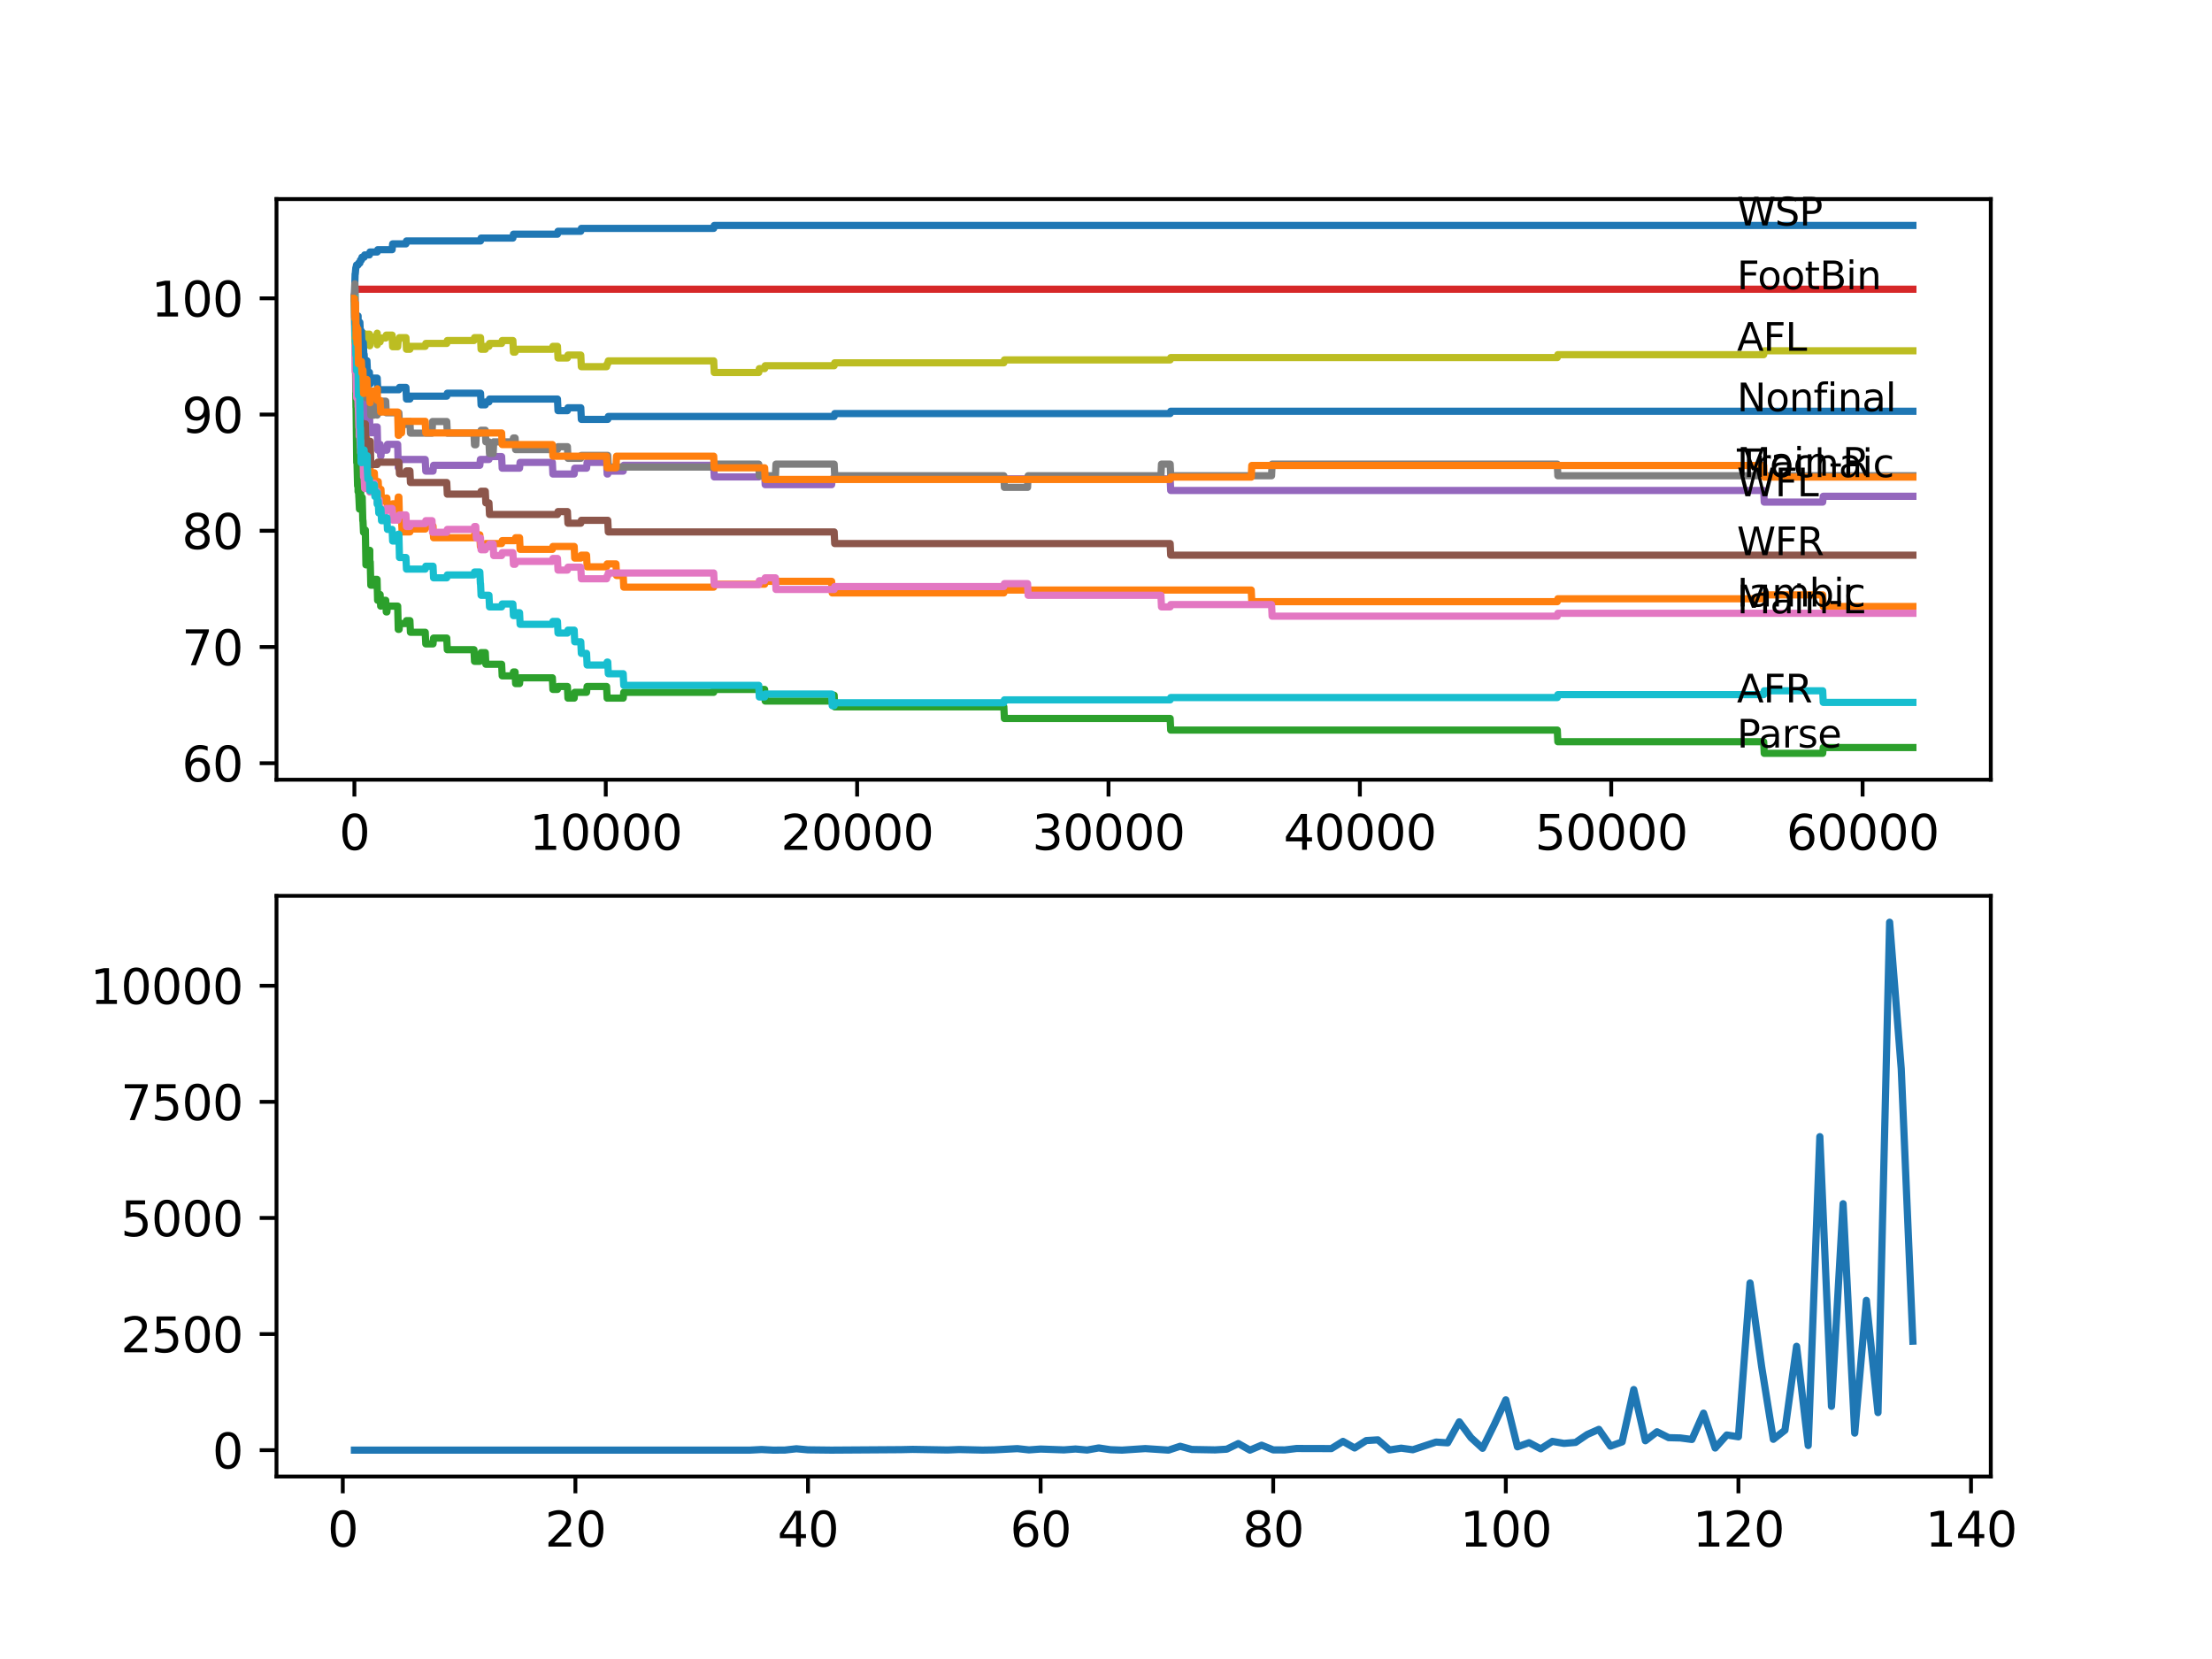 <?xml version="1.0" encoding="utf-8" standalone="no"?>
<!DOCTYPE svg PUBLIC "-//W3C//DTD SVG 1.1//EN"
  "http://www.w3.org/Graphics/SVG/1.1/DTD/svg11.dtd">
<svg xmlns:xlink="http://www.w3.org/1999/xlink" width="460.8pt" height="345.6pt" viewBox="0 0 460.8 345.6" xmlns="http://www.w3.org/2000/svg" version="1.1">
 <defs>
  <style type="text/css">*{stroke-linejoin: round; stroke-linecap: butt}</style>
 </defs>
 <g id="figure_1">
  <g id="patch_1">
   <path d="M 0 345.6 
L 460.8 345.6 
L 460.8 0 
L 0 0 
z
" style="fill: #ffffff"/>
  </g>
  <g id="axes_1">
   <g id="patch_2">
    <path d="M 57.6 162.432 
L 414.72 162.432 
L 414.72 41.472 
L 57.6 41.472 
z
" style="fill: #ffffff"/>
   </g>
   <g id="matplotlib.axis_1">
    <g id="xtick_1">
     <g id="line2d_1">
      <defs>
       <path id="mf75ba91a34" d="M 0 0 
L 0 3.5 
" style="stroke: #000000; stroke-width: 0.8"/>
      </defs>
      <g>
       <use xlink:href="#mf75ba91a34" x="73.827" y="162.432" style="stroke: #000000; stroke-width: 0.8"/>
      </g>
     </g>
     <g id="text_1">
      <!-- 0 -->
      <g transform="translate(70.646 177.03)scale(0.1 -0.1)">
       <defs>
        <path id="DejaVuSans-30" d="M 2034 4250 
Q 1547 4250 1301 3770 
Q 1056 3291 1056 2328 
Q 1056 1369 1301 889 
Q 1547 409 2034 409 
Q 2525 409 2770 889 
Q 3016 1369 3016 2328 
Q 3016 3291 2770 3770 
Q 2525 4250 2034 4250 
z
M 2034 4750 
Q 2819 4750 3233 4129 
Q 3647 3509 3647 2328 
Q 3647 1150 3233 529 
Q 2819 -91 2034 -91 
Q 1250 -91 836 529 
Q 422 1150 422 2328 
Q 422 3509 836 4129 
Q 1250 4750 2034 4750 
z
" transform="scale(0.016)"/>
       </defs>
       <use xlink:href="#DejaVuSans-30"/>
      </g>
     </g>
    </g>
    <g id="xtick_2">
     <g id="line2d_2">
      <g>
       <use xlink:href="#mf75ba91a34" x="126.192" y="162.432" style="stroke: #000000; stroke-width: 0.8"/>
      </g>
     </g>
     <g id="text_2">
      <!-- 10000 -->
      <g transform="translate(110.286 177.03)scale(0.1 -0.1)">
       <defs>
        <path id="DejaVuSans-31" d="M 794 531 
L 1825 531 
L 1825 4091 
L 703 3866 
L 703 4441 
L 1819 4666 
L 2450 4666 
L 2450 531 
L 3481 531 
L 3481 0 
L 794 0 
L 794 531 
z
" transform="scale(0.016)"/>
       </defs>
       <use xlink:href="#DejaVuSans-31"/>
       <use xlink:href="#DejaVuSans-30" x="63.623"/>
       <use xlink:href="#DejaVuSans-30" x="127.246"/>
       <use xlink:href="#DejaVuSans-30" x="190.869"/>
       <use xlink:href="#DejaVuSans-30" x="254.492"/>
      </g>
     </g>
    </g>
    <g id="xtick_3">
     <g id="line2d_3">
      <g>
       <use xlink:href="#mf75ba91a34" x="178.556" y="162.432" style="stroke: #000000; stroke-width: 0.8"/>
      </g>
     </g>
     <g id="text_3">
      <!-- 20000 -->
      <g transform="translate(162.65 177.03)scale(0.1 -0.1)">
       <defs>
        <path id="DejaVuSans-32" d="M 1228 531 
L 3431 531 
L 3431 0 
L 469 0 
L 469 531 
Q 828 903 1448 1529 
Q 2069 2156 2228 2338 
Q 2531 2678 2651 2914 
Q 2772 3150 2772 3378 
Q 2772 3750 2511 3984 
Q 2250 4219 1831 4219 
Q 1534 4219 1204 4116 
Q 875 4013 500 3803 
L 500 4441 
Q 881 4594 1212 4672 
Q 1544 4750 1819 4750 
Q 2544 4750 2975 4387 
Q 3406 4025 3406 3419 
Q 3406 3131 3298 2873 
Q 3191 2616 2906 2266 
Q 2828 2175 2409 1742 
Q 1991 1309 1228 531 
z
" transform="scale(0.016)"/>
       </defs>
       <use xlink:href="#DejaVuSans-32"/>
       <use xlink:href="#DejaVuSans-30" x="63.623"/>
       <use xlink:href="#DejaVuSans-30" x="127.246"/>
       <use xlink:href="#DejaVuSans-30" x="190.869"/>
       <use xlink:href="#DejaVuSans-30" x="254.492"/>
      </g>
     </g>
    </g>
    <g id="xtick_4">
     <g id="line2d_4">
      <g>
       <use xlink:href="#mf75ba91a34" x="230.921" y="162.432" style="stroke: #000000; stroke-width: 0.8"/>
      </g>
     </g>
     <g id="text_4">
      <!-- 30000 -->
      <g transform="translate(215.015 177.03)scale(0.1 -0.1)">
       <defs>
        <path id="DejaVuSans-33" d="M 2597 2516 
Q 3050 2419 3304 2112 
Q 3559 1806 3559 1356 
Q 3559 666 3084 287 
Q 2609 -91 1734 -91 
Q 1441 -91 1130 -33 
Q 819 25 488 141 
L 488 750 
Q 750 597 1062 519 
Q 1375 441 1716 441 
Q 2309 441 2620 675 
Q 2931 909 2931 1356 
Q 2931 1769 2642 2001 
Q 2353 2234 1838 2234 
L 1294 2234 
L 1294 2753 
L 1863 2753 
Q 2328 2753 2575 2939 
Q 2822 3125 2822 3475 
Q 2822 3834 2567 4026 
Q 2313 4219 1838 4219 
Q 1578 4219 1281 4162 
Q 984 4106 628 3988 
L 628 4550 
Q 988 4650 1302 4700 
Q 1616 4750 1894 4750 
Q 2613 4750 3031 4423 
Q 3450 4097 3450 3541 
Q 3450 3153 3228 2886 
Q 3006 2619 2597 2516 
z
" transform="scale(0.016)"/>
       </defs>
       <use xlink:href="#DejaVuSans-33"/>
       <use xlink:href="#DejaVuSans-30" x="63.623"/>
       <use xlink:href="#DejaVuSans-30" x="127.246"/>
       <use xlink:href="#DejaVuSans-30" x="190.869"/>
       <use xlink:href="#DejaVuSans-30" x="254.492"/>
      </g>
     </g>
    </g>
    <g id="xtick_5">
     <g id="line2d_5">
      <g>
       <use xlink:href="#mf75ba91a34" x="283.285" y="162.432" style="stroke: #000000; stroke-width: 0.8"/>
      </g>
     </g>
     <g id="text_5">
      <!-- 40000 -->
      <g transform="translate(267.379 177.03)scale(0.1 -0.1)">
       <defs>
        <path id="DejaVuSans-34" d="M 2419 4116 
L 825 1625 
L 2419 1625 
L 2419 4116 
z
M 2253 4666 
L 3047 4666 
L 3047 1625 
L 3713 1625 
L 3713 1100 
L 3047 1100 
L 3047 0 
L 2419 0 
L 2419 1100 
L 313 1100 
L 313 1709 
L 2253 4666 
z
" transform="scale(0.016)"/>
       </defs>
       <use xlink:href="#DejaVuSans-34"/>
       <use xlink:href="#DejaVuSans-30" x="63.623"/>
       <use xlink:href="#DejaVuSans-30" x="127.246"/>
       <use xlink:href="#DejaVuSans-30" x="190.869"/>
       <use xlink:href="#DejaVuSans-30" x="254.492"/>
      </g>
     </g>
    </g>
    <g id="xtick_6">
     <g id="line2d_6">
      <g>
       <use xlink:href="#mf75ba91a34" x="335.65" y="162.432" style="stroke: #000000; stroke-width: 0.8"/>
      </g>
     </g>
     <g id="text_6">
      <!-- 50000 -->
      <g transform="translate(319.744 177.03)scale(0.1 -0.1)">
       <defs>
        <path id="DejaVuSans-35" d="M 691 4666 
L 3169 4666 
L 3169 4134 
L 1269 4134 
L 1269 2991 
Q 1406 3038 1543 3061 
Q 1681 3084 1819 3084 
Q 2600 3084 3056 2656 
Q 3513 2228 3513 1497 
Q 3513 744 3044 326 
Q 2575 -91 1722 -91 
Q 1428 -91 1123 -41 
Q 819 9 494 109 
L 494 744 
Q 775 591 1075 516 
Q 1375 441 1709 441 
Q 2250 441 2565 725 
Q 2881 1009 2881 1497 
Q 2881 1984 2565 2268 
Q 2250 2553 1709 2553 
Q 1456 2553 1204 2497 
Q 953 2441 691 2322 
L 691 4666 
z
" transform="scale(0.016)"/>
       </defs>
       <use xlink:href="#DejaVuSans-35"/>
       <use xlink:href="#DejaVuSans-30" x="63.623"/>
       <use xlink:href="#DejaVuSans-30" x="127.246"/>
       <use xlink:href="#DejaVuSans-30" x="190.869"/>
       <use xlink:href="#DejaVuSans-30" x="254.492"/>
      </g>
     </g>
    </g>
    <g id="xtick_7">
     <g id="line2d_7">
      <g>
       <use xlink:href="#mf75ba91a34" x="388.014" y="162.432" style="stroke: #000000; stroke-width: 0.8"/>
      </g>
     </g>
     <g id="text_7">
      <!-- 60000 -->
      <g transform="translate(372.108 177.03)scale(0.1 -0.1)">
       <defs>
        <path id="DejaVuSans-36" d="M 2113 2584 
Q 1688 2584 1439 2293 
Q 1191 2003 1191 1497 
Q 1191 994 1439 701 
Q 1688 409 2113 409 
Q 2538 409 2786 701 
Q 3034 994 3034 1497 
Q 3034 2003 2786 2293 
Q 2538 2584 2113 2584 
z
M 3366 4563 
L 3366 3988 
Q 3128 4100 2886 4159 
Q 2644 4219 2406 4219 
Q 1781 4219 1451 3797 
Q 1122 3375 1075 2522 
Q 1259 2794 1537 2939 
Q 1816 3084 2150 3084 
Q 2853 3084 3261 2657 
Q 3669 2231 3669 1497 
Q 3669 778 3244 343 
Q 2819 -91 2113 -91 
Q 1303 -91 875 529 
Q 447 1150 447 2328 
Q 447 3434 972 4092 
Q 1497 4750 2381 4750 
Q 2619 4750 2861 4703 
Q 3103 4656 3366 4563 
z
" transform="scale(0.016)"/>
       </defs>
       <use xlink:href="#DejaVuSans-36"/>
       <use xlink:href="#DejaVuSans-30" x="63.623"/>
       <use xlink:href="#DejaVuSans-30" x="127.246"/>
       <use xlink:href="#DejaVuSans-30" x="190.869"/>
       <use xlink:href="#DejaVuSans-30" x="254.492"/>
      </g>
     </g>
    </g>
   </g>
   <g id="matplotlib.axis_2">
    <g id="ytick_1">
     <g id="line2d_8">
      <defs>
       <path id="m2b34f6b783" d="M 0 0 
L -3.5 0 
" style="stroke: #000000; stroke-width: 0.8"/>
      </defs>
      <g>
       <use xlink:href="#m2b34f6b783" x="57.6" y="158.992" style="stroke: #000000; stroke-width: 0.8"/>
      </g>
     </g>
     <g id="text_8">
      <!-- 60 -->
      <g transform="translate(37.875 162.791)scale(0.1 -0.1)">
       <use xlink:href="#DejaVuSans-36"/>
       <use xlink:href="#DejaVuSans-30" x="63.623"/>
      </g>
     </g>
    </g>
    <g id="ytick_2">
     <g id="line2d_9">
      <g>
       <use xlink:href="#m2b34f6b783" x="57.6" y="134.78" style="stroke: #000000; stroke-width: 0.8"/>
      </g>
     </g>
     <g id="text_9">
      <!-- 70 -->
      <g transform="translate(37.875 138.579)scale(0.1 -0.1)">
       <defs>
        <path id="DejaVuSans-37" d="M 525 4666 
L 3525 4666 
L 3525 4397 
L 1831 0 
L 1172 0 
L 2766 4134 
L 525 4134 
L 525 4666 
z
" transform="scale(0.016)"/>
       </defs>
       <use xlink:href="#DejaVuSans-37"/>
       <use xlink:href="#DejaVuSans-30" x="63.623"/>
      </g>
     </g>
    </g>
    <g id="ytick_3">
     <g id="line2d_10">
      <g>
       <use xlink:href="#m2b34f6b783" x="57.6" y="110.567" style="stroke: #000000; stroke-width: 0.8"/>
      </g>
     </g>
     <g id="text_10">
      <!-- 80 -->
      <g transform="translate(37.875 114.367)scale(0.1 -0.1)">
       <defs>
        <path id="DejaVuSans-38" d="M 2034 2216 
Q 1584 2216 1326 1975 
Q 1069 1734 1069 1313 
Q 1069 891 1326 650 
Q 1584 409 2034 409 
Q 2484 409 2743 651 
Q 3003 894 3003 1313 
Q 3003 1734 2745 1975 
Q 2488 2216 2034 2216 
z
M 1403 2484 
Q 997 2584 770 2862 
Q 544 3141 544 3541 
Q 544 4100 942 4425 
Q 1341 4750 2034 4750 
Q 2731 4750 3128 4425 
Q 3525 4100 3525 3541 
Q 3525 3141 3298 2862 
Q 3072 2584 2669 2484 
Q 3125 2378 3379 2068 
Q 3634 1759 3634 1313 
Q 3634 634 3220 271 
Q 2806 -91 2034 -91 
Q 1263 -91 848 271 
Q 434 634 434 1313 
Q 434 1759 690 2068 
Q 947 2378 1403 2484 
z
M 1172 3481 
Q 1172 3119 1398 2916 
Q 1625 2713 2034 2713 
Q 2441 2713 2670 2916 
Q 2900 3119 2900 3481 
Q 2900 3844 2670 4047 
Q 2441 4250 2034 4250 
Q 1625 4250 1398 4047 
Q 1172 3844 1172 3481 
z
" transform="scale(0.016)"/>
       </defs>
       <use xlink:href="#DejaVuSans-38"/>
       <use xlink:href="#DejaVuSans-30" x="63.623"/>
      </g>
     </g>
    </g>
    <g id="ytick_4">
     <g id="line2d_11">
      <g>
       <use xlink:href="#m2b34f6b783" x="57.6" y="86.355" style="stroke: #000000; stroke-width: 0.8"/>
      </g>
     </g>
     <g id="text_11">
      <!-- 90 -->
      <g transform="translate(37.875 90.155)scale(0.1 -0.1)">
       <defs>
        <path id="DejaVuSans-39" d="M 703 97 
L 703 672 
Q 941 559 1184 500 
Q 1428 441 1663 441 
Q 2288 441 2617 861 
Q 2947 1281 2994 2138 
Q 2813 1869 2534 1725 
Q 2256 1581 1919 1581 
Q 1219 1581 811 2004 
Q 403 2428 403 3163 
Q 403 3881 828 4315 
Q 1253 4750 1959 4750 
Q 2769 4750 3195 4129 
Q 3622 3509 3622 2328 
Q 3622 1225 3098 567 
Q 2575 -91 1691 -91 
Q 1453 -91 1209 -44 
Q 966 3 703 97 
z
M 1959 2075 
Q 2384 2075 2632 2365 
Q 2881 2656 2881 3163 
Q 2881 3666 2632 3958 
Q 2384 4250 1959 4250 
Q 1534 4250 1286 3958 
Q 1038 3666 1038 3163 
Q 1038 2656 1286 2365 
Q 1534 2075 1959 2075 
z
" transform="scale(0.016)"/>
       </defs>
       <use xlink:href="#DejaVuSans-39"/>
       <use xlink:href="#DejaVuSans-30" x="63.623"/>
      </g>
     </g>
    </g>
    <g id="ytick_5">
     <g id="line2d_12">
      <g>
       <use xlink:href="#m2b34f6b783" x="57.6" y="62.143" style="stroke: #000000; stroke-width: 0.8"/>
      </g>
     </g>
     <g id="text_12">
      <!-- 100 -->
      <g transform="translate(31.512 65.942)scale(0.1 -0.1)">
       <use xlink:href="#DejaVuSans-31"/>
       <use xlink:href="#DejaVuSans-30" x="63.623"/>
       <use xlink:href="#DejaVuSans-30" x="127.246"/>
      </g>
     </g>
    </g>
   </g>
   <g id="line2d_13">
    <path d="M 73.833 62.143 
L 73.974 57.099 
L 74.006 57.099 
L 74.121 55.808 
L 74.157 55.808 
L 74.273 55.202 
L 74.597 55.202 
L 74.712 54.799 
L 74.964 54.799 
L 75.079 54.193 
L 75.283 54.193 
L 75.398 53.588 
L 75.854 53.588 
L 75.969 53.104 
L 76.954 53.104 
L 77.069 52.499 
L 78.577 52.499 
L 78.692 52.014 
L 81.682 52.014 
L 81.797 50.804 
L 84.562 50.804 
L 84.677 50.198 
L 100.104 50.198 
L 100.219 49.593 
L 106.843 49.593 
L 106.958 48.786 
L 116.128 48.786 
L 116.243 48.181 
L 120.987 48.181 
L 121.102 47.575 
L 148.677 47.575 
L 148.792 46.97 
L 398.487 46.97 
L 398.487 46.97 
" clip-path="url(#p04befb0141)" style="fill: none; stroke: #1f77b4; stroke-width: 1.5; stroke-linecap: square"/>
   </g>
   <g id="line2d_14">
    <path d="M 73.833 62.143 
L 73.838 62.143 
L 73.969 73.039 
L 73.974 73.039 
L 74.063 70.617 
L 74.084 73.039 
L 74.115 73.039 
L 74.225 71.626 
L 74.283 76.469 
L 74.341 75.056 
L 74.377 75.056 
L 74.388 77.478 
L 74.487 76.267 
L 74.545 76.267 
L 74.671 83.732 
L 74.911 83.732 
L 75.037 90.996 
L 75.089 90.996 
L 75.205 90.391 
L 75.613 90.391 
L 75.728 89.785 
L 75.838 89.785 
L 75.854 92.207 
L 75.953 91.722 
L 76.105 91.722 
L 76.231 90.028 
L 76.262 90.028 
L 76.378 92.449 
L 76.509 92.449 
L 76.629 97.291 
L 77.032 97.291 
L 77.095 96.686 
L 77.1 99.107 
L 77.132 98.502 
L 77.98 98.502 
L 78.095 100.923 
L 78.603 100.923 
L 78.718 100.318 
L 78.792 100.318 
L 78.907 102.739 
L 79.184 102.739 
L 79.3 101.932 
L 79.362 101.932 
L 79.478 104.353 
L 80.352 104.353 
L 80.467 103.748 
L 80.598 103.748 
L 80.713 106.169 
L 81.682 106.169 
L 81.797 104.958 
L 82.845 104.958 
L 82.96 103.546 
L 83.096 103.546 
L 83.216 108.388 
L 83.651 108.388 
L 83.766 110.81 
L 85.39 110.81 
L 85.505 110.204 
L 88.584 110.204 
L 88.699 109.599 
L 90.207 109.599 
L 90.322 112.02 
L 98.737 112.02 
L 98.852 111.415 
L 99.957 111.415 
L 100.073 113.836 
L 101.094 113.836 
L 101.209 113.231 
L 104.497 113.231 
L 104.613 112.626 
L 107.299 112.626 
L 107.414 112.02 
L 108.231 112.02 
L 108.346 114.441 
L 115.065 114.441 
L 115.18 113.836 
L 119.61 113.836 
L 119.725 116.257 
L 120.987 116.257 
L 121.102 115.652 
L 122.191 115.652 
L 122.307 118.073 
L 126.365 118.073 
L 126.48 117.468 
L 128.318 117.468 
L 128.433 119.889 
L 129.826 119.889 
L 129.941 122.31 
L 148.677 122.31 
L 148.792 121.705 
L 159.286 121.705 
L 159.402 121.1 
L 173.247 121.1 
L 173.362 123.521 
L 209.116 123.521 
L 209.232 122.916 
L 260.653 122.916 
L 260.769 125.337 
L 324.412 125.337 
L 324.528 124.732 
L 367.409 124.732 
L 367.524 123.925 
L 379.699 123.925 
L 379.814 126.346 
L 398.487 126.346 
L 398.487 126.346 
" clip-path="url(#p04befb0141)" style="fill: none; stroke: #ff7f0e; stroke-width: 1.5; stroke-linecap: square"/>
   </g>
   <g id="line2d_15">
    <path d="M 73.833 62.143 
L 73.869 61.336 
L 73.901 64.968 
L 73.906 64.968 
L 74.032 73.24 
L 74.037 73.24 
L 74.157 84.862 
L 74.168 84.257 
L 74.173 84.257 
L 74.309 96.363 
L 74.372 96.363 
L 74.493 101.205 
L 74.545 101.205 
L 74.587 99.995 
L 74.592 102.416 
L 74.644 101.205 
L 74.76 103.627 
L 74.765 103.627 
L 74.88 106.048 
L 74.911 106.048 
L 75.037 101.811 
L 75.089 101.811 
L 75.205 104.232 
L 75.283 104.232 
L 75.398 103.627 
L 75.456 103.627 
L 75.576 108.469 
L 75.613 108.469 
L 75.728 110.89 
L 75.854 110.89 
L 75.969 110.406 
L 76.105 110.406 
L 76.231 117.67 
L 76.509 117.67 
L 76.629 115.249 
L 76.954 115.249 
L 77.032 114.643 
L 77.037 117.064 
L 77.048 117.064 
L 77.126 117.064 
L 77.247 121.907 
L 77.98 121.907 
L 78.095 120.696 
L 78.546 120.696 
L 78.666 125.054 
L 78.792 125.054 
L 78.907 123.844 
L 79.184 123.844 
L 79.3 126.265 
L 79.362 126.265 
L 79.478 125.054 
L 80.352 125.054 
L 80.467 127.476 
L 80.598 127.476 
L 80.713 126.265 
L 82.845 126.265 
L 82.965 131.107 
L 83.143 131.107 
L 83.258 129.897 
L 84.562 129.897 
L 84.677 129.292 
L 85.39 129.292 
L 85.505 131.713 
L 88.584 131.713 
L 88.699 134.134 
L 90.207 134.134 
L 90.322 132.923 
L 93.066 132.923 
L 93.181 135.345 
L 98.737 135.345 
L 98.852 137.766 
L 99.957 137.766 
L 100.073 136.555 
L 100.104 136.555 
L 100.219 135.95 
L 101.094 135.95 
L 101.209 138.371 
L 104.497 138.371 
L 104.613 140.792 
L 106.843 140.792 
L 106.958 139.985 
L 107.299 139.985 
L 107.414 142.407 
L 108.231 142.407 
L 108.346 141.196 
L 115.065 141.196 
L 115.18 143.617 
L 116.128 143.617 
L 116.243 143.012 
L 118.201 143.012 
L 118.316 145.433 
L 119.61 145.433 
L 119.725 144.222 
L 122.191 144.222 
L 122.307 143.012 
L 126.365 143.012 
L 126.48 145.433 
L 129.826 145.433 
L 129.941 144.222 
L 148.677 144.222 
L 148.792 143.617 
L 159.286 143.617 
L 159.402 146.038 
L 173.247 146.038 
L 173.362 144.828 
L 173.77 144.828 
L 173.886 147.249 
L 209.116 147.249 
L 209.232 149.67 
L 243.766 149.67 
L 243.881 152.091 
L 324.412 152.091 
L 324.528 154.513 
L 367.409 154.513 
L 367.524 156.934 
L 379.699 156.934 
L 379.814 155.723 
L 398.487 155.723 
L 398.487 155.723 
" clip-path="url(#p04befb0141)" style="fill: none; stroke: #2ca02c; stroke-width: 1.5; stroke-linecap: square"/>
   </g>
   <g id="line2d_16">
    <path d="M 73.833 62.143 
L 73.838 62.143 
L 73.958 60.247 
L 398.487 60.247 
L 398.487 60.247 
" clip-path="url(#p04befb0141)" style="fill: none; stroke: #d62728; stroke-width: 1.5; stroke-linecap: square"/>
   </g>
   <g id="line2d_17">
    <path d="M 73.833 62.143 
L 73.859 61.336 
L 73.875 66.179 
L 73.917 66.179 
L 73.922 66.179 
L 73.932 68.6 
L 74.032 67.994 
L 74.037 67.994 
L 74.157 73.967 
L 74.215 73.967 
L 74.225 73.361 
L 74.288 77.72 
L 74.294 77.72 
L 74.414 82.562 
L 74.545 82.562 
L 74.597 81.351 
L 74.602 83.773 
L 74.644 83.773 
L 74.665 83.773 
L 74.781 83.288 
L 74.911 83.288 
L 75.037 79.657 
L 75.11 79.657 
L 75.231 78.042 
L 75.613 78.042 
L 75.734 82.885 
L 76.163 82.885 
L 76.278 85.306 
L 76.44 85.306 
L 76.509 87.727 
L 76.55 85.306 
L 76.954 85.306 
L 77.074 90.149 
L 77.98 90.149 
L 78.095 88.938 
L 78.577 88.938 
L 78.697 93.78 
L 78.792 93.78 
L 78.907 92.57 
L 79.184 92.57 
L 79.3 94.991 
L 79.362 94.991 
L 79.478 93.78 
L 80.598 93.78 
L 80.713 92.57 
L 82.845 92.57 
L 82.965 97.412 
L 83.096 97.412 
L 83.222 95.717 
L 88.584 95.717 
L 88.699 98.139 
L 90.207 98.139 
L 90.322 96.928 
L 99.957 96.928 
L 100.073 95.717 
L 101.858 95.717 
L 101.973 95.112 
L 104.497 95.112 
L 104.613 97.533 
L 108.231 97.533 
L 108.346 96.323 
L 115.065 96.323 
L 115.18 98.744 
L 119.61 98.744 
L 119.725 97.533 
L 122.191 97.533 
L 122.307 96.323 
L 126.365 96.323 
L 126.48 98.744 
L 126.606 98.744 
L 126.721 98.139 
L 129.826 98.139 
L 129.941 96.928 
L 148.677 96.928 
L 148.792 99.349 
L 158.061 99.349 
L 158.176 98.542 
L 159.286 98.542 
L 159.402 100.963 
L 173.247 100.963 
L 173.362 99.753 
L 243.766 99.753 
L 243.881 102.174 
L 367.409 102.174 
L 367.524 104.595 
L 379.699 104.595 
L 379.814 103.385 
L 398.487 103.385 
L 398.487 103.385 
" clip-path="url(#p04befb0141)" style="fill: none; stroke: #9467bd; stroke-width: 1.5; stroke-linecap: square"/>
   </g>
   <g id="line2d_18">
    <path d="M 73.833 62.143 
L 73.859 62.143 
L 73.896 61.538 
L 73.927 66.38 
L 73.932 66.38 
L 73.948 66.38 
L 74.006 65.775 
L 74.011 68.196 
L 74.047 67.389 
L 74.053 67.389 
L 74.157 72.232 
L 74.168 71.626 
L 74.215 71.626 
L 74.341 78.89 
L 74.372 78.89 
L 74.487 81.311 
L 74.587 81.311 
L 74.707 85.75 
L 74.765 85.75 
L 74.88 88.171 
L 74.964 88.171 
L 75.079 87.566 
L 75.089 87.566 
L 75.205 89.987 
L 75.283 89.987 
L 75.398 89.382 
L 75.676 89.382 
L 75.791 88.777 
L 75.854 88.777 
L 75.969 88.292 
L 76.105 88.292 
L 76.226 93.135 
L 76.44 93.135 
L 76.556 92.529 
L 76.954 92.529 
L 77.069 91.924 
L 77.126 91.924 
L 77.247 96.767 
L 78.577 96.767 
L 78.692 96.282 
L 83.096 96.282 
L 83.211 98.704 
L 84.562 98.704 
L 84.677 98.098 
L 85.39 98.098 
L 85.505 100.519 
L 93.066 100.519 
L 93.181 102.941 
L 100.104 102.941 
L 100.219 102.335 
L 101.094 102.335 
L 101.209 104.757 
L 101.858 104.757 
L 101.973 107.178 
L 116.128 107.178 
L 116.243 106.572 
L 118.201 106.572 
L 118.316 108.994 
L 120.987 108.994 
L 121.102 108.388 
L 126.606 108.388 
L 126.721 110.81 
L 173.77 110.81 
L 173.886 113.231 
L 243.766 113.231 
L 243.881 115.652 
L 398.487 115.652 
L 398.487 115.652 
" clip-path="url(#p04befb0141)" style="fill: none; stroke: #8c564b; stroke-width: 1.5; stroke-linecap: square"/>
   </g>
   <g id="line2d_19">
    <path d="M 73.833 62.143 
L 73.974 77.397 
L 74.1 75.702 
L 74.115 75.702 
L 74.152 74.29 
L 74.163 79.132 
L 74.173 79.132 
L 74.215 81.553 
L 74.283 80.464 
L 74.288 80.464 
L 74.299 82.885 
L 74.398 81.674 
L 74.545 81.674 
L 74.592 79.858 
L 74.602 84.701 
L 74.629 84.701 
L 74.644 84.701 
L 74.765 89.059 
L 74.822 88.454 
L 74.828 90.875 
L 74.859 90.875 
L 74.964 90.875 
L 75.079 93.296 
L 75.089 93.296 
L 75.121 91.884 
L 75.126 94.305 
L 75.194 93.498 
L 75.283 93.498 
L 75.398 95.919 
L 75.456 95.919 
L 75.571 94.507 
L 75.613 94.507 
L 75.734 99.349 
L 75.854 99.349 
L 75.969 101.77 
L 76.105 101.77 
L 76.231 100.076 
L 76.954 100.076 
L 77.032 102.497 
L 77.064 101.891 
L 77.126 101.891 
L 77.247 100.681 
L 77.985 100.681 
L 78.1 103.102 
L 78.546 103.102 
L 78.577 102.295 
L 78.582 104.716 
L 78.645 104.111 
L 78.991 104.111 
L 79.106 106.532 
L 80.352 106.532 
L 80.467 105.927 
L 81.682 105.927 
L 81.797 108.348 
L 82.871 108.348 
L 82.986 107.743 
L 83.096 107.743 
L 83.211 107.259 
L 84.562 107.259 
L 84.677 109.68 
L 85.39 109.68 
L 85.505 109.074 
L 88.584 109.074 
L 88.699 108.469 
L 89.998 108.469 
L 90.113 110.89 
L 93.066 110.89 
L 93.181 110.285 
L 98.737 110.285 
L 98.852 109.68 
L 99.114 109.68 
L 99.23 112.101 
L 100.104 112.101 
L 100.219 114.522 
L 101.094 114.522 
L 101.209 113.917 
L 101.858 113.917 
L 101.973 113.312 
L 102.733 113.312 
L 102.848 115.733 
L 104.497 115.733 
L 104.613 115.127 
L 106.843 115.127 
L 106.958 117.549 
L 107.299 117.549 
L 107.414 116.943 
L 115.065 116.943 
L 115.18 116.338 
L 116.128 116.338 
L 116.243 118.759 
L 118.201 118.759 
L 118.316 118.154 
L 120.987 118.154 
L 121.102 120.575 
L 126.365 120.575 
L 126.48 119.97 
L 126.606 119.97 
L 126.721 119.365 
L 148.677 119.365 
L 148.792 121.786 
L 158.061 121.786 
L 158.176 120.979 
L 159.286 120.979 
L 159.402 120.373 
L 161.538 120.373 
L 161.653 122.795 
L 173.77 122.795 
L 173.886 122.189 
L 209.116 122.189 
L 209.232 121.584 
L 214.06 121.584 
L 214.175 124.005 
L 241.844 124.005 
L 241.959 126.426 
L 243.766 126.426 
L 243.881 125.942 
L 264.89 125.942 
L 265.005 128.363 
L 324.412 128.363 
L 324.528 127.758 
L 398.487 127.758 
L 398.487 127.758 
" clip-path="url(#p04befb0141)" style="fill: none; stroke: #e377c2; stroke-width: 1.5; stroke-linecap: square"/>
   </g>
   <g id="line2d_20">
    <path d="M 73.833 62.143 
L 73.848 62.143 
L 73.922 59.117 
L 73.964 60.125 
L 73.974 60.125 
L 74.095 66.582 
L 74.115 66.582 
L 74.152 71.424 
L 74.231 68.801 
L 74.236 68.801 
L 74.351 71.223 
L 74.372 71.223 
L 74.487 73.644 
L 74.587 73.644 
L 74.702 76.065 
L 74.707 76.065 
L 74.765 73.644 
L 74.817 76.065 
L 74.822 76.065 
L 74.938 73.644 
L 74.964 73.644 
L 75.079 73.039 
L 75.089 73.039 
L 75.21 77.881 
L 75.283 77.881 
L 75.398 77.276 
L 75.456 77.276 
L 75.576 82.118 
L 75.613 82.118 
L 75.755 78.486 
L 75.854 78.486 
L 75.969 78.002 
L 76.105 78.002 
L 76.226 82.845 
L 76.44 82.845 
L 76.556 82.239 
L 76.954 82.239 
L 77.069 81.634 
L 77.126 81.634 
L 77.247 86.476 
L 77.985 86.476 
L 78.1 84.055 
L 78.546 84.055 
L 78.577 86.476 
L 78.661 85.992 
L 78.991 85.992 
L 79.106 83.571 
L 80.352 83.571 
L 80.467 85.992 
L 83.096 85.992 
L 83.211 88.413 
L 84.562 88.413 
L 84.677 87.808 
L 85.39 87.808 
L 85.505 90.229 
L 89.998 90.229 
L 90.113 87.808 
L 93.066 87.808 
L 93.181 90.229 
L 98.737 90.229 
L 98.852 92.65 
L 99.114 92.65 
L 99.23 90.229 
L 100.104 90.229 
L 100.219 89.624 
L 101.094 89.624 
L 101.209 92.045 
L 101.858 92.045 
L 101.973 94.466 
L 102.733 94.466 
L 102.848 92.045 
L 106.843 92.045 
L 106.958 91.238 
L 107.299 91.238 
L 107.414 93.659 
L 116.128 93.659 
L 116.243 93.054 
L 118.201 93.054 
L 118.316 95.475 
L 120.987 95.475 
L 121.102 94.87 
L 126.606 94.87 
L 126.721 97.291 
L 148.677 97.291 
L 148.792 96.686 
L 158.061 96.686 
L 158.176 99.107 
L 161.538 99.107 
L 161.653 96.686 
L 173.77 96.686 
L 173.886 99.107 
L 209.116 99.107 
L 209.232 101.528 
L 214.06 101.528 
L 214.175 99.107 
L 241.844 99.107 
L 241.959 96.686 
L 243.766 96.686 
L 243.881 99.107 
L 264.89 99.107 
L 265.005 96.686 
L 324.412 96.686 
L 324.528 99.107 
L 398.487 99.107 
L 398.487 99.107 
" clip-path="url(#p04befb0141)" style="fill: none; stroke: #7f7f7f; stroke-width: 1.5; stroke-linecap: square"/>
   </g>
   <g id="line2d_21">
    <path d="M 73.833 62.143 
L 73.948 71.142 
L 73.958 69.73 
L 73.974 69.73 
L 74.006 69.124 
L 74.011 71.546 
L 74.079 70.456 
L 74.115 70.456 
L 74.157 68.237 
L 74.178 73.079 
L 74.199 73.079 
L 74.215 73.079 
L 74.346 70.577 
L 74.372 70.577 
L 74.487 69.972 
L 74.545 69.972 
L 74.597 68.156 
L 74.602 70.577 
L 74.65 70.577 
L 74.665 70.577 
L 74.786 69.488 
L 74.964 69.488 
L 75.079 71.909 
L 75.089 71.909 
L 75.215 69.689 
L 75.283 69.689 
L 75.398 72.11 
L 75.456 72.11 
L 75.571 70.698 
L 75.613 70.698 
L 75.734 69.488 
L 75.854 69.488 
L 75.969 71.909 
L 76.105 71.909 
L 76.231 70.214 
L 76.44 70.214 
L 76.556 69.609 
L 76.954 69.609 
L 77.032 72.03 
L 77.064 71.424 
L 77.126 71.424 
L 77.247 70.214 
L 78.546 70.214 
L 78.577 69.407 
L 78.582 71.828 
L 78.645 71.223 
L 79.184 71.223 
L 79.3 70.416 
L 80.352 70.416 
L 80.467 69.81 
L 81.682 69.81 
L 81.797 72.232 
L 82.845 72.232 
L 82.96 70.819 
L 83.096 70.819 
L 83.211 70.335 
L 84.562 70.335 
L 84.677 72.756 
L 85.39 72.756 
L 85.505 72.151 
L 88.584 72.151 
L 88.699 71.546 
L 93.066 71.546 
L 93.181 70.94 
L 98.737 70.94 
L 98.852 70.335 
L 100.104 70.335 
L 100.219 72.756 
L 101.094 72.756 
L 101.209 72.151 
L 101.858 72.151 
L 101.973 71.546 
L 104.497 71.546 
L 104.613 70.94 
L 106.843 70.94 
L 106.958 73.361 
L 107.299 73.361 
L 107.414 72.756 
L 115.065 72.756 
L 115.18 72.151 
L 116.128 72.151 
L 116.243 74.572 
L 118.201 74.572 
L 118.316 73.967 
L 120.987 73.967 
L 121.102 76.388 
L 126.365 76.388 
L 126.48 75.783 
L 126.606 75.783 
L 126.721 75.177 
L 148.677 75.177 
L 148.792 77.599 
L 158.061 77.599 
L 158.176 76.792 
L 159.286 76.792 
L 159.402 76.186 
L 173.77 76.186 
L 173.886 75.581 
L 209.116 75.581 
L 209.232 74.976 
L 243.766 74.976 
L 243.881 74.491 
L 324.412 74.491 
L 324.528 73.886 
L 367.409 73.886 
L 367.524 73.079 
L 398.487 73.079 
L 398.487 73.079 
" clip-path="url(#p04befb0141)" style="fill: none; stroke: #bcbd22; stroke-width: 1.5; stroke-linecap: square"/>
   </g>
   <g id="line2d_22">
    <path d="M 73.833 62.143 
L 73.948 69.931 
L 73.958 69.326 
L 73.974 69.326 
L 74.006 68.721 
L 74.011 71.142 
L 74.063 69.124 
L 74.131 73.967 
L 74.178 73.16 
L 74.215 73.16 
L 74.283 77.195 
L 74.33 75.177 
L 74.388 75.177 
L 74.503 73.967 
L 74.545 73.967 
L 74.671 82.441 
L 74.765 82.441 
L 74.88 81.836 
L 74.911 81.836 
L 75.037 89.099 
L 75.089 89.099 
L 75.215 96.363 
L 75.456 96.363 
L 75.571 94.951 
L 75.613 94.951 
L 75.734 93.74 
L 75.854 93.74 
L 75.969 96.161 
L 76.163 96.161 
L 76.278 95.556 
L 76.44 95.556 
L 76.509 94.951 
L 76.514 97.372 
L 76.629 99.793 
L 76.954 99.793 
L 77.032 102.214 
L 77.064 101.609 
L 77.236 101.609 
L 77.352 101.004 
L 77.98 101.004 
L 78.095 103.425 
L 78.546 103.425 
L 78.577 102.618 
L 78.582 105.039 
L 78.645 104.434 
L 78.792 104.434 
L 78.907 106.855 
L 79.184 106.855 
L 79.3 106.048 
L 79.362 106.048 
L 79.478 108.469 
L 80.352 108.469 
L 80.467 107.864 
L 80.598 107.864 
L 80.713 110.285 
L 81.682 110.285 
L 81.797 112.706 
L 82.845 112.706 
L 82.96 111.294 
L 83.096 111.294 
L 83.216 116.136 
L 84.562 116.136 
L 84.677 118.558 
L 88.584 118.558 
L 88.699 117.952 
L 90.207 117.952 
L 90.322 120.373 
L 93.066 120.373 
L 93.181 119.768 
L 98.737 119.768 
L 98.852 119.163 
L 99.957 119.163 
L 100.073 121.584 
L 100.104 121.584 
L 100.219 124.005 
L 101.858 124.005 
L 101.973 126.426 
L 104.497 126.426 
L 104.613 125.821 
L 106.843 125.821 
L 106.958 128.242 
L 107.299 128.242 
L 107.414 127.637 
L 108.231 127.637 
L 108.346 130.058 
L 115.065 130.058 
L 115.18 129.453 
L 116.128 129.453 
L 116.243 131.874 
L 118.201 131.874 
L 118.316 131.269 
L 119.61 131.269 
L 119.725 133.69 
L 120.987 133.69 
L 121.102 136.111 
L 122.191 136.111 
L 122.307 138.533 
L 126.365 138.533 
L 126.48 137.927 
L 126.606 137.927 
L 126.721 140.348 
L 129.826 140.348 
L 129.941 142.77 
L 158.061 142.77 
L 158.176 145.191 
L 159.286 145.191 
L 159.402 144.586 
L 173.247 144.586 
L 173.362 147.007 
L 173.77 147.007 
L 173.886 146.402 
L 209.116 146.402 
L 209.232 145.796 
L 243.766 145.796 
L 243.881 145.312 
L 324.412 145.312 
L 324.528 144.707 
L 367.409 144.707 
L 367.524 143.9 
L 379.699 143.9 
L 379.814 146.321 
L 398.487 146.321 
L 398.487 146.321 
" clip-path="url(#p04befb0141)" style="fill: none; stroke: #17becf; stroke-width: 1.5; stroke-linecap: square"/>
   </g>
   <g id="line2d_23">
    <path d="M 73.833 62.143 
L 73.859 62.143 
L 73.974 65.896 
L 74.006 65.896 
L 74.037 65.089 
L 74.042 67.51 
L 74.105 66.905 
L 74.115 66.905 
L 74.157 66.3 
L 74.163 68.721 
L 74.21 68.721 
L 74.215 68.721 
L 74.341 67.026 
L 74.372 67.026 
L 74.487 66.421 
L 74.587 66.421 
L 74.597 65.815 
L 74.602 68.237 
L 74.686 67.752 
L 74.765 67.752 
L 74.88 67.147 
L 74.964 67.147 
L 75.079 69.568 
L 75.089 69.568 
L 75.205 68.963 
L 75.283 68.963 
L 75.398 71.384 
L 75.676 71.384 
L 75.791 73.805 
L 75.854 73.805 
L 75.969 76.227 
L 76.105 76.227 
L 76.226 75.137 
L 76.44 75.137 
L 76.556 77.558 
L 76.954 77.558 
L 77.069 79.979 
L 77.126 79.979 
L 77.247 78.769 
L 78.577 78.769 
L 78.692 81.19 
L 83.096 81.19 
L 83.211 80.706 
L 84.562 80.706 
L 84.677 83.127 
L 85.39 83.127 
L 85.505 82.522 
L 93.066 82.522 
L 93.181 81.916 
L 100.104 81.916 
L 100.219 84.338 
L 101.094 84.338 
L 101.209 83.732 
L 101.858 83.732 
L 101.973 83.127 
L 116.128 83.127 
L 116.243 85.548 
L 118.201 85.548 
L 118.316 84.943 
L 120.987 84.943 
L 121.102 87.364 
L 126.606 87.364 
L 126.721 86.759 
L 173.77 86.759 
L 173.886 86.154 
L 243.766 86.154 
L 243.881 85.669 
L 398.487 85.669 
L 398.487 85.669 
" clip-path="url(#p04befb0141)" style="fill: none; stroke: #1f77b4; stroke-width: 1.5; stroke-linecap: square"/>
   </g>
   <g id="line2d_24">
    <path d="M 73.833 62.143 
L 73.843 62.143 
L 73.958 66.38 
L 73.964 66.38 
L 74.063 63.152 
L 74.074 65.573 
L 74.131 65.573 
L 74.173 70.416 
L 74.246 67.914 
L 74.283 67.914 
L 74.372 71.546 
L 74.393 68.519 
L 74.545 68.519 
L 74.665 75.783 
L 74.671 75.298 
L 75.283 75.298 
L 75.398 77.72 
L 75.487 77.72 
L 75.603 77.114 
L 75.613 77.114 
L 75.734 81.957 
L 75.838 81.957 
L 75.953 79.536 
L 76.158 79.536 
L 76.163 79.051 
L 76.168 81.473 
L 76.247 81.473 
L 76.262 81.473 
L 76.378 79.051 
L 76.44 79.051 
L 76.556 81.473 
L 77.032 81.473 
L 77.095 83.894 
L 77.142 81.473 
L 78.577 81.473 
L 78.603 80.988 
L 78.608 83.41 
L 78.666 83.41 
L 79.184 83.41 
L 79.3 85.831 
L 82.845 85.831 
L 82.965 90.673 
L 83.096 90.673 
L 83.211 90.189 
L 83.651 90.189 
L 83.766 87.768 
L 88.584 87.768 
L 88.699 90.189 
L 104.497 90.189 
L 104.613 92.61 
L 115.065 92.61 
L 115.18 95.031 
L 126.365 95.031 
L 126.48 97.453 
L 128.318 97.453 
L 128.433 95.031 
L 148.677 95.031 
L 148.792 97.453 
L 159.286 97.453 
L 159.402 99.874 
L 243.766 99.874 
L 243.881 99.39 
L 260.653 99.39 
L 260.769 96.968 
L 367.409 96.968 
L 367.524 99.39 
L 398.487 99.39 
L 398.487 99.39 
" clip-path="url(#p04befb0141)" style="fill: none; stroke: #ff7f0e; stroke-width: 1.5; stroke-linecap: square"/>
   </g>
   <g id="patch_3">
    <path d="M 57.6 162.432 
L 57.6 41.472 
" style="fill: none; stroke: #000000; stroke-width: 0.8; stroke-linejoin: miter; stroke-linecap: square"/>
   </g>
   <g id="patch_4">
    <path d="M 414.72 162.432 
L 414.72 41.472 
" style="fill: none; stroke: #000000; stroke-width: 0.8; stroke-linejoin: miter; stroke-linecap: square"/>
   </g>
   <g id="patch_5">
    <path d="M 57.6 162.432 
L 414.72 162.432 
" style="fill: none; stroke: #000000; stroke-width: 0.8; stroke-linejoin: miter; stroke-linecap: square"/>
   </g>
   <g id="patch_6">
    <path d="M 57.6 41.472 
L 414.72 41.472 
" style="fill: none; stroke: #000000; stroke-width: 0.8; stroke-linejoin: miter; stroke-linecap: square"/>
   </g>
   <g id="text_13">
    <!-- WSP -->
    <g transform="translate(361.832 46.97)scale(0.08 -0.08)">
     <defs>
      <path id="DejaVuSans-57" d="M 213 4666 
L 850 4666 
L 1831 722 
L 2809 4666 
L 3519 4666 
L 4500 722 
L 5478 4666 
L 6119 4666 
L 4947 0 
L 4153 0 
L 3169 4050 
L 2175 0 
L 1381 0 
L 213 4666 
z
" transform="scale(0.016)"/>
      <path id="DejaVuSans-53" d="M 3425 4513 
L 3425 3897 
Q 3066 4069 2747 4153 
Q 2428 4238 2131 4238 
Q 1616 4238 1336 4038 
Q 1056 3838 1056 3469 
Q 1056 3159 1242 3001 
Q 1428 2844 1947 2747 
L 2328 2669 
Q 3034 2534 3370 2195 
Q 3706 1856 3706 1288 
Q 3706 609 3251 259 
Q 2797 -91 1919 -91 
Q 1588 -91 1214 -16 
Q 841 59 441 206 
L 441 856 
Q 825 641 1194 531 
Q 1563 422 1919 422 
Q 2459 422 2753 634 
Q 3047 847 3047 1241 
Q 3047 1584 2836 1778 
Q 2625 1972 2144 2069 
L 1759 2144 
Q 1053 2284 737 2584 
Q 422 2884 422 3419 
Q 422 4038 858 4394 
Q 1294 4750 2059 4750 
Q 2388 4750 2728 4690 
Q 3069 4631 3425 4513 
z
" transform="scale(0.016)"/>
      <path id="DejaVuSans-50" d="M 1259 4147 
L 1259 2394 
L 2053 2394 
Q 2494 2394 2734 2622 
Q 2975 2850 2975 3272 
Q 2975 3691 2734 3919 
Q 2494 4147 2053 4147 
L 1259 4147 
z
M 628 4666 
L 2053 4666 
Q 2838 4666 3239 4311 
Q 3641 3956 3641 3272 
Q 3641 2581 3239 2228 
Q 2838 1875 2053 1875 
L 1259 1875 
L 1259 0 
L 628 0 
L 628 4666 
z
" transform="scale(0.016)"/>
     </defs>
     <use xlink:href="#DejaVuSans-57"/>
     <use xlink:href="#DejaVuSans-53" x="98.877"/>
     <use xlink:href="#DejaVuSans-50" x="162.354"/>
    </g>
   </g>
   <g id="text_14">
    <!-- Iambic -->
    <g transform="translate(361.832 126.346)scale(0.08 -0.08)">
     <defs>
      <path id="DejaVuSans-49" d="M 628 4666 
L 1259 4666 
L 1259 0 
L 628 0 
L 628 4666 
z
" transform="scale(0.016)"/>
      <path id="DejaVuSans-61" d="M 2194 1759 
Q 1497 1759 1228 1600 
Q 959 1441 959 1056 
Q 959 750 1161 570 
Q 1363 391 1709 391 
Q 2188 391 2477 730 
Q 2766 1069 2766 1631 
L 2766 1759 
L 2194 1759 
z
M 3341 1997 
L 3341 0 
L 2766 0 
L 2766 531 
Q 2569 213 2275 61 
Q 1981 -91 1556 -91 
Q 1019 -91 701 211 
Q 384 513 384 1019 
Q 384 1609 779 1909 
Q 1175 2209 1959 2209 
L 2766 2209 
L 2766 2266 
Q 2766 2663 2505 2880 
Q 2244 3097 1772 3097 
Q 1472 3097 1187 3025 
Q 903 2953 641 2809 
L 641 3341 
Q 956 3463 1253 3523 
Q 1550 3584 1831 3584 
Q 2591 3584 2966 3190 
Q 3341 2797 3341 1997 
z
" transform="scale(0.016)"/>
      <path id="DejaVuSans-6d" d="M 3328 2828 
Q 3544 3216 3844 3400 
Q 4144 3584 4550 3584 
Q 5097 3584 5394 3201 
Q 5691 2819 5691 2113 
L 5691 0 
L 5113 0 
L 5113 2094 
Q 5113 2597 4934 2840 
Q 4756 3084 4391 3084 
Q 3944 3084 3684 2787 
Q 3425 2491 3425 1978 
L 3425 0 
L 2847 0 
L 2847 2094 
Q 2847 2600 2669 2842 
Q 2491 3084 2119 3084 
Q 1678 3084 1418 2786 
Q 1159 2488 1159 1978 
L 1159 0 
L 581 0 
L 581 3500 
L 1159 3500 
L 1159 2956 
Q 1356 3278 1631 3431 
Q 1906 3584 2284 3584 
Q 2666 3584 2933 3390 
Q 3200 3197 3328 2828 
z
" transform="scale(0.016)"/>
      <path id="DejaVuSans-62" d="M 3116 1747 
Q 3116 2381 2855 2742 
Q 2594 3103 2138 3103 
Q 1681 3103 1420 2742 
Q 1159 2381 1159 1747 
Q 1159 1113 1420 752 
Q 1681 391 2138 391 
Q 2594 391 2855 752 
Q 3116 1113 3116 1747 
z
M 1159 2969 
Q 1341 3281 1617 3432 
Q 1894 3584 2278 3584 
Q 2916 3584 3314 3078 
Q 3713 2572 3713 1747 
Q 3713 922 3314 415 
Q 2916 -91 2278 -91 
Q 1894 -91 1617 61 
Q 1341 213 1159 525 
L 1159 0 
L 581 0 
L 581 4863 
L 1159 4863 
L 1159 2969 
z
" transform="scale(0.016)"/>
      <path id="DejaVuSans-69" d="M 603 3500 
L 1178 3500 
L 1178 0 
L 603 0 
L 603 3500 
z
M 603 4863 
L 1178 4863 
L 1178 4134 
L 603 4134 
L 603 4863 
z
" transform="scale(0.016)"/>
      <path id="DejaVuSans-63" d="M 3122 3366 
L 3122 2828 
Q 2878 2963 2633 3030 
Q 2388 3097 2138 3097 
Q 1578 3097 1268 2742 
Q 959 2388 959 1747 
Q 959 1106 1268 751 
Q 1578 397 2138 397 
Q 2388 397 2633 464 
Q 2878 531 3122 666 
L 3122 134 
Q 2881 22 2623 -34 
Q 2366 -91 2075 -91 
Q 1284 -91 818 406 
Q 353 903 353 1747 
Q 353 2603 823 3093 
Q 1294 3584 2113 3584 
Q 2378 3584 2631 3529 
Q 2884 3475 3122 3366 
z
" transform="scale(0.016)"/>
     </defs>
     <use xlink:href="#DejaVuSans-49"/>
     <use xlink:href="#DejaVuSans-61" x="29.492"/>
     <use xlink:href="#DejaVuSans-6d" x="90.771"/>
     <use xlink:href="#DejaVuSans-62" x="188.184"/>
     <use xlink:href="#DejaVuSans-69" x="251.66"/>
     <use xlink:href="#DejaVuSans-63" x="279.443"/>
    </g>
   </g>
   <g id="text_15">
    <!-- Parse -->
    <g transform="translate(361.832 155.723)scale(0.08 -0.08)">
     <defs>
      <path id="DejaVuSans-72" d="M 2631 2963 
Q 2534 3019 2420 3045 
Q 2306 3072 2169 3072 
Q 1681 3072 1420 2755 
Q 1159 2438 1159 1844 
L 1159 0 
L 581 0 
L 581 3500 
L 1159 3500 
L 1159 2956 
Q 1341 3275 1631 3429 
Q 1922 3584 2338 3584 
Q 2397 3584 2469 3576 
Q 2541 3569 2628 3553 
L 2631 2963 
z
" transform="scale(0.016)"/>
      <path id="DejaVuSans-73" d="M 2834 3397 
L 2834 2853 
Q 2591 2978 2328 3040 
Q 2066 3103 1784 3103 
Q 1356 3103 1142 2972 
Q 928 2841 928 2578 
Q 928 2378 1081 2264 
Q 1234 2150 1697 2047 
L 1894 2003 
Q 2506 1872 2764 1633 
Q 3022 1394 3022 966 
Q 3022 478 2636 193 
Q 2250 -91 1575 -91 
Q 1294 -91 989 -36 
Q 684 19 347 128 
L 347 722 
Q 666 556 975 473 
Q 1284 391 1588 391 
Q 1994 391 2212 530 
Q 2431 669 2431 922 
Q 2431 1156 2273 1281 
Q 2116 1406 1581 1522 
L 1381 1569 
Q 847 1681 609 1914 
Q 372 2147 372 2553 
Q 372 3047 722 3315 
Q 1072 3584 1716 3584 
Q 2034 3584 2315 3537 
Q 2597 3491 2834 3397 
z
" transform="scale(0.016)"/>
      <path id="DejaVuSans-65" d="M 3597 1894 
L 3597 1613 
L 953 1613 
Q 991 1019 1311 708 
Q 1631 397 2203 397 
Q 2534 397 2845 478 
Q 3156 559 3463 722 
L 3463 178 
Q 3153 47 2828 -22 
Q 2503 -91 2169 -91 
Q 1331 -91 842 396 
Q 353 884 353 1716 
Q 353 2575 817 3079 
Q 1281 3584 2069 3584 
Q 2775 3584 3186 3129 
Q 3597 2675 3597 1894 
z
M 3022 2063 
Q 3016 2534 2758 2815 
Q 2500 3097 2075 3097 
Q 1594 3097 1305 2825 
Q 1016 2553 972 2059 
L 3022 2063 
z
" transform="scale(0.016)"/>
     </defs>
     <use xlink:href="#DejaVuSans-50"/>
     <use xlink:href="#DejaVuSans-61" x="55.803"/>
     <use xlink:href="#DejaVuSans-72" x="117.082"/>
     <use xlink:href="#DejaVuSans-73" x="158.195"/>
     <use xlink:href="#DejaVuSans-65" x="210.295"/>
    </g>
   </g>
   <g id="text_16">
    <!-- FootBin -->
    <g transform="translate(361.832 60.247)scale(0.08 -0.08)">
     <defs>
      <path id="DejaVuSans-46" d="M 628 4666 
L 3309 4666 
L 3309 4134 
L 1259 4134 
L 1259 2759 
L 3109 2759 
L 3109 2228 
L 1259 2228 
L 1259 0 
L 628 0 
L 628 4666 
z
" transform="scale(0.016)"/>
      <path id="DejaVuSans-6f" d="M 1959 3097 
Q 1497 3097 1228 2736 
Q 959 2375 959 1747 
Q 959 1119 1226 758 
Q 1494 397 1959 397 
Q 2419 397 2687 759 
Q 2956 1122 2956 1747 
Q 2956 2369 2687 2733 
Q 2419 3097 1959 3097 
z
M 1959 3584 
Q 2709 3584 3137 3096 
Q 3566 2609 3566 1747 
Q 3566 888 3137 398 
Q 2709 -91 1959 -91 
Q 1206 -91 779 398 
Q 353 888 353 1747 
Q 353 2609 779 3096 
Q 1206 3584 1959 3584 
z
" transform="scale(0.016)"/>
      <path id="DejaVuSans-74" d="M 1172 4494 
L 1172 3500 
L 2356 3500 
L 2356 3053 
L 1172 3053 
L 1172 1153 
Q 1172 725 1289 603 
Q 1406 481 1766 481 
L 2356 481 
L 2356 0 
L 1766 0 
Q 1100 0 847 248 
Q 594 497 594 1153 
L 594 3053 
L 172 3053 
L 172 3500 
L 594 3500 
L 594 4494 
L 1172 4494 
z
" transform="scale(0.016)"/>
      <path id="DejaVuSans-42" d="M 1259 2228 
L 1259 519 
L 2272 519 
Q 2781 519 3026 730 
Q 3272 941 3272 1375 
Q 3272 1813 3026 2020 
Q 2781 2228 2272 2228 
L 1259 2228 
z
M 1259 4147 
L 1259 2741 
L 2194 2741 
Q 2656 2741 2882 2914 
Q 3109 3088 3109 3444 
Q 3109 3797 2882 3972 
Q 2656 4147 2194 4147 
L 1259 4147 
z
M 628 4666 
L 2241 4666 
Q 2963 4666 3353 4366 
Q 3744 4066 3744 3513 
Q 3744 3084 3544 2831 
Q 3344 2578 2956 2516 
Q 3422 2416 3680 2098 
Q 3938 1781 3938 1306 
Q 3938 681 3513 340 
Q 3088 0 2303 0 
L 628 0 
L 628 4666 
z
" transform="scale(0.016)"/>
      <path id="DejaVuSans-6e" d="M 3513 2113 
L 3513 0 
L 2938 0 
L 2938 2094 
Q 2938 2591 2744 2837 
Q 2550 3084 2163 3084 
Q 1697 3084 1428 2787 
Q 1159 2491 1159 1978 
L 1159 0 
L 581 0 
L 581 3500 
L 1159 3500 
L 1159 2956 
Q 1366 3272 1645 3428 
Q 1925 3584 2291 3584 
Q 2894 3584 3203 3211 
Q 3513 2838 3513 2113 
z
" transform="scale(0.016)"/>
     </defs>
     <use xlink:href="#DejaVuSans-46"/>
     <use xlink:href="#DejaVuSans-6f" x="53.895"/>
     <use xlink:href="#DejaVuSans-6f" x="115.076"/>
     <use xlink:href="#DejaVuSans-74" x="176.258"/>
     <use xlink:href="#DejaVuSans-42" x="215.467"/>
     <use xlink:href="#DejaVuSans-69" x="284.07"/>
     <use xlink:href="#DejaVuSans-6e" x="311.854"/>
    </g>
   </g>
   <g id="text_17">
    <!-- WFL -->
    <g transform="translate(361.832 103.385)scale(0.08 -0.08)">
     <defs>
      <path id="DejaVuSans-4c" d="M 628 4666 
L 1259 4666 
L 1259 531 
L 3531 531 
L 3531 0 
L 628 0 
L 628 4666 
z
" transform="scale(0.016)"/>
     </defs>
     <use xlink:href="#DejaVuSans-57"/>
     <use xlink:href="#DejaVuSans-46" x="98.877"/>
     <use xlink:href="#DejaVuSans-4c" x="156.396"/>
    </g>
   </g>
   <g id="text_18">
    <!-- WFR -->
    <g transform="translate(361.832 115.652)scale(0.08 -0.08)">
     <defs>
      <path id="DejaVuSans-52" d="M 2841 2188 
Q 3044 2119 3236 1894 
Q 3428 1669 3622 1275 
L 4263 0 
L 3584 0 
L 2988 1197 
Q 2756 1666 2539 1819 
Q 2322 1972 1947 1972 
L 1259 1972 
L 1259 0 
L 628 0 
L 628 4666 
L 2053 4666 
Q 2853 4666 3247 4331 
Q 3641 3997 3641 3322 
Q 3641 2881 3436 2590 
Q 3231 2300 2841 2188 
z
M 1259 4147 
L 1259 2491 
L 2053 2491 
Q 2509 2491 2742 2702 
Q 2975 2913 2975 3322 
Q 2975 3731 2742 3939 
Q 2509 4147 2053 4147 
L 1259 4147 
z
" transform="scale(0.016)"/>
     </defs>
     <use xlink:href="#DejaVuSans-57"/>
     <use xlink:href="#DejaVuSans-46" x="98.877"/>
     <use xlink:href="#DejaVuSans-52" x="156.396"/>
    </g>
   </g>
   <g id="text_19">
    <!-- Main-L -->
    <g transform="translate(361.832 127.758)scale(0.08 -0.08)">
     <defs>
      <path id="DejaVuSans-4d" d="M 628 4666 
L 1569 4666 
L 2759 1491 
L 3956 4666 
L 4897 4666 
L 4897 0 
L 4281 0 
L 4281 4097 
L 3078 897 
L 2444 897 
L 1241 4097 
L 1241 0 
L 628 0 
L 628 4666 
z
" transform="scale(0.016)"/>
      <path id="DejaVuSans-2d" d="M 313 2009 
L 1997 2009 
L 1997 1497 
L 313 1497 
L 313 2009 
z
" transform="scale(0.016)"/>
     </defs>
     <use xlink:href="#DejaVuSans-4d"/>
     <use xlink:href="#DejaVuSans-61" x="86.279"/>
     <use xlink:href="#DejaVuSans-69" x="147.559"/>
     <use xlink:href="#DejaVuSans-6e" x="175.342"/>
     <use xlink:href="#DejaVuSans-2d" x="238.721"/>
     <use xlink:href="#DejaVuSans-4c" x="274.805"/>
    </g>
   </g>
   <g id="text_20">
    <!-- Main-R -->
    <g transform="translate(361.832 99.107)scale(0.08 -0.08)">
     <use xlink:href="#DejaVuSans-4d"/>
     <use xlink:href="#DejaVuSans-61" x="86.279"/>
     <use xlink:href="#DejaVuSans-69" x="147.559"/>
     <use xlink:href="#DejaVuSans-6e" x="175.342"/>
     <use xlink:href="#DejaVuSans-2d" x="238.721"/>
     <use xlink:href="#DejaVuSans-52" x="274.805"/>
    </g>
   </g>
   <g id="text_21">
    <!-- AFL -->
    <g transform="translate(361.832 73.079)scale(0.08 -0.08)">
     <defs>
      <path id="DejaVuSans-41" d="M 2188 4044 
L 1331 1722 
L 3047 1722 
L 2188 4044 
z
M 1831 4666 
L 2547 4666 
L 4325 0 
L 3669 0 
L 3244 1197 
L 1141 1197 
L 716 0 
L 50 0 
L 1831 4666 
z
" transform="scale(0.016)"/>
     </defs>
     <use xlink:href="#DejaVuSans-41"/>
     <use xlink:href="#DejaVuSans-46" x="68.408"/>
     <use xlink:href="#DejaVuSans-4c" x="125.928"/>
    </g>
   </g>
   <g id="text_22">
    <!-- AFR -->
    <g transform="translate(361.832 146.321)scale(0.08 -0.08)">
     <use xlink:href="#DejaVuSans-41"/>
     <use xlink:href="#DejaVuSans-46" x="68.408"/>
     <use xlink:href="#DejaVuSans-52" x="125.928"/>
    </g>
   </g>
   <g id="text_23">
    <!-- Nonfinal -->
    <g transform="translate(361.832 85.669)scale(0.08 -0.08)">
     <defs>
      <path id="DejaVuSans-4e" d="M 628 4666 
L 1478 4666 
L 3547 763 
L 3547 4666 
L 4159 4666 
L 4159 0 
L 3309 0 
L 1241 3903 
L 1241 0 
L 628 0 
L 628 4666 
z
" transform="scale(0.016)"/>
      <path id="DejaVuSans-66" d="M 2375 4863 
L 2375 4384 
L 1825 4384 
Q 1516 4384 1395 4259 
Q 1275 4134 1275 3809 
L 1275 3500 
L 2222 3500 
L 2222 3053 
L 1275 3053 
L 1275 0 
L 697 0 
L 697 3053 
L 147 3053 
L 147 3500 
L 697 3500 
L 697 3744 
Q 697 4328 969 4595 
Q 1241 4863 1831 4863 
L 2375 4863 
z
" transform="scale(0.016)"/>
      <path id="DejaVuSans-6c" d="M 603 4863 
L 1178 4863 
L 1178 0 
L 603 0 
L 603 4863 
z
" transform="scale(0.016)"/>
     </defs>
     <use xlink:href="#DejaVuSans-4e"/>
     <use xlink:href="#DejaVuSans-6f" x="74.805"/>
     <use xlink:href="#DejaVuSans-6e" x="135.986"/>
     <use xlink:href="#DejaVuSans-66" x="199.365"/>
     <use xlink:href="#DejaVuSans-69" x="234.57"/>
     <use xlink:href="#DejaVuSans-6e" x="262.354"/>
     <use xlink:href="#DejaVuSans-61" x="325.732"/>
     <use xlink:href="#DejaVuSans-6c" x="387.012"/>
    </g>
   </g>
   <g id="text_24">
    <!-- Trochaic -->
    <g transform="translate(361.832 99.39)scale(0.08 -0.08)">
     <defs>
      <path id="DejaVuSans-54" d="M -19 4666 
L 3928 4666 
L 3928 4134 
L 2272 4134 
L 2272 0 
L 1638 0 
L 1638 4134 
L -19 4134 
L -19 4666 
z
" transform="scale(0.016)"/>
      <path id="DejaVuSans-68" d="M 3513 2113 
L 3513 0 
L 2938 0 
L 2938 2094 
Q 2938 2591 2744 2837 
Q 2550 3084 2163 3084 
Q 1697 3084 1428 2787 
Q 1159 2491 1159 1978 
L 1159 0 
L 581 0 
L 581 4863 
L 1159 4863 
L 1159 2956 
Q 1366 3272 1645 3428 
Q 1925 3584 2291 3584 
Q 2894 3584 3203 3211 
Q 3513 2838 3513 2113 
z
" transform="scale(0.016)"/>
     </defs>
     <use xlink:href="#DejaVuSans-54"/>
     <use xlink:href="#DejaVuSans-72" x="46.334"/>
     <use xlink:href="#DejaVuSans-6f" x="85.197"/>
     <use xlink:href="#DejaVuSans-63" x="146.379"/>
     <use xlink:href="#DejaVuSans-68" x="201.359"/>
     <use xlink:href="#DejaVuSans-61" x="264.738"/>
     <use xlink:href="#DejaVuSans-69" x="326.018"/>
     <use xlink:href="#DejaVuSans-63" x="353.801"/>
    </g>
   </g>
  </g>
  <g id="axes_2">
   <g id="patch_7">
    <path d="M 57.6 307.584 
L 414.72 307.584 
L 414.72 186.624 
L 57.6 186.624 
z
" style="fill: #ffffff"/>
   </g>
   <g id="matplotlib.axis_3">
    <g id="xtick_8">
     <g id="line2d_25">
      <g>
       <use xlink:href="#mf75ba91a34" x="71.41" y="307.584" style="stroke: #000000; stroke-width: 0.8"/>
      </g>
     </g>
     <g id="text_25">
      <!-- 0 -->
      <g transform="translate(68.229 322.182)scale(0.1 -0.1)">
       <use xlink:href="#DejaVuSans-30"/>
      </g>
     </g>
    </g>
    <g id="xtick_9">
     <g id="line2d_26">
      <g>
       <use xlink:href="#mf75ba91a34" x="119.866" y="307.584" style="stroke: #000000; stroke-width: 0.8"/>
      </g>
     </g>
     <g id="text_26">
      <!-- 20 -->
      <g transform="translate(113.503 322.182)scale(0.1 -0.1)">
       <use xlink:href="#DejaVuSans-32"/>
       <use xlink:href="#DejaVuSans-30" x="63.623"/>
      </g>
     </g>
    </g>
    <g id="xtick_10">
     <g id="line2d_27">
      <g>
       <use xlink:href="#mf75ba91a34" x="168.322" y="307.584" style="stroke: #000000; stroke-width: 0.8"/>
      </g>
     </g>
     <g id="text_27">
      <!-- 40 -->
      <g transform="translate(161.959 322.182)scale(0.1 -0.1)">
       <use xlink:href="#DejaVuSans-34"/>
       <use xlink:href="#DejaVuSans-30" x="63.623"/>
      </g>
     </g>
    </g>
    <g id="xtick_11">
     <g id="line2d_28">
      <g>
       <use xlink:href="#mf75ba91a34" x="216.778" y="307.584" style="stroke: #000000; stroke-width: 0.8"/>
      </g>
     </g>
     <g id="text_28">
      <!-- 60 -->
      <g transform="translate(210.415 322.182)scale(0.1 -0.1)">
       <use xlink:href="#DejaVuSans-36"/>
       <use xlink:href="#DejaVuSans-30" x="63.623"/>
      </g>
     </g>
    </g>
    <g id="xtick_12">
     <g id="line2d_29">
      <g>
       <use xlink:href="#mf75ba91a34" x="265.234" y="307.584" style="stroke: #000000; stroke-width: 0.8"/>
      </g>
     </g>
     <g id="text_29">
      <!-- 80 -->
      <g transform="translate(258.871 322.182)scale(0.1 -0.1)">
       <use xlink:href="#DejaVuSans-38"/>
       <use xlink:href="#DejaVuSans-30" x="63.623"/>
      </g>
     </g>
    </g>
    <g id="xtick_13">
     <g id="line2d_30">
      <g>
       <use xlink:href="#mf75ba91a34" x="313.689" y="307.584" style="stroke: #000000; stroke-width: 0.8"/>
      </g>
     </g>
     <g id="text_30">
      <!-- 100 -->
      <g transform="translate(304.146 322.182)scale(0.1 -0.1)">
       <use xlink:href="#DejaVuSans-31"/>
       <use xlink:href="#DejaVuSans-30" x="63.623"/>
       <use xlink:href="#DejaVuSans-30" x="127.246"/>
      </g>
     </g>
    </g>
    <g id="xtick_14">
     <g id="line2d_31">
      <g>
       <use xlink:href="#mf75ba91a34" x="362.145" y="307.584" style="stroke: #000000; stroke-width: 0.8"/>
      </g>
     </g>
     <g id="text_31">
      <!-- 120 -->
      <g transform="translate(352.602 322.182)scale(0.1 -0.1)">
       <use xlink:href="#DejaVuSans-31"/>
       <use xlink:href="#DejaVuSans-32" x="63.623"/>
       <use xlink:href="#DejaVuSans-30" x="127.246"/>
      </g>
     </g>
    </g>
    <g id="xtick_15">
     <g id="line2d_32">
      <g>
       <use xlink:href="#mf75ba91a34" x="410.601" y="307.584" style="stroke: #000000; stroke-width: 0.8"/>
      </g>
     </g>
     <g id="text_32">
      <!-- 140 -->
      <g transform="translate(401.057 322.182)scale(0.1 -0.1)">
       <use xlink:href="#DejaVuSans-31"/>
       <use xlink:href="#DejaVuSans-34" x="63.623"/>
       <use xlink:href="#DejaVuSans-30" x="127.246"/>
      </g>
     </g>
    </g>
   </g>
   <g id="matplotlib.axis_4">
    <g id="ytick_6">
     <g id="line2d_33">
      <g>
       <use xlink:href="#m2b34f6b783" x="57.6" y="302.095" style="stroke: #000000; stroke-width: 0.8"/>
      </g>
     </g>
     <g id="text_33">
      <!-- 0 -->
      <g transform="translate(44.237 305.895)scale(0.1 -0.1)">
       <use xlink:href="#DejaVuSans-30"/>
      </g>
     </g>
    </g>
    <g id="ytick_7">
     <g id="line2d_34">
      <g>
       <use xlink:href="#m2b34f6b783" x="57.6" y="277.909" style="stroke: #000000; stroke-width: 0.8"/>
      </g>
     </g>
     <g id="text_34">
      <!-- 2500 -->
      <g transform="translate(25.15 281.708)scale(0.1 -0.1)">
       <use xlink:href="#DejaVuSans-32"/>
       <use xlink:href="#DejaVuSans-35" x="63.623"/>
       <use xlink:href="#DejaVuSans-30" x="127.246"/>
       <use xlink:href="#DejaVuSans-30" x="190.869"/>
      </g>
     </g>
    </g>
    <g id="ytick_8">
     <g id="line2d_35">
      <g>
       <use xlink:href="#m2b34f6b783" x="57.6" y="253.722" style="stroke: #000000; stroke-width: 0.8"/>
      </g>
     </g>
     <g id="text_35">
      <!-- 5000 -->
      <g transform="translate(25.15 257.521)scale(0.1 -0.1)">
       <use xlink:href="#DejaVuSans-35"/>
       <use xlink:href="#DejaVuSans-30" x="63.623"/>
       <use xlink:href="#DejaVuSans-30" x="127.246"/>
       <use xlink:href="#DejaVuSans-30" x="190.869"/>
      </g>
     </g>
    </g>
    <g id="ytick_9">
     <g id="line2d_36">
      <g>
       <use xlink:href="#m2b34f6b783" x="57.6" y="229.535" style="stroke: #000000; stroke-width: 0.8"/>
      </g>
     </g>
     <g id="text_36">
      <!-- 7500 -->
      <g transform="translate(25.15 233.334)scale(0.1 -0.1)">
       <use xlink:href="#DejaVuSans-37"/>
       <use xlink:href="#DejaVuSans-35" x="63.623"/>
       <use xlink:href="#DejaVuSans-30" x="127.246"/>
       <use xlink:href="#DejaVuSans-30" x="190.869"/>
      </g>
     </g>
    </g>
    <g id="ytick_10">
     <g id="line2d_37">
      <g>
       <use xlink:href="#m2b34f6b783" x="57.6" y="205.348" style="stroke: #000000; stroke-width: 0.8"/>
      </g>
     </g>
     <g id="text_37">
      <!-- 10000 -->
      <g transform="translate(18.788 209.147)scale(0.1 -0.1)">
       <use xlink:href="#DejaVuSans-31"/>
       <use xlink:href="#DejaVuSans-30" x="63.623"/>
       <use xlink:href="#DejaVuSans-30" x="127.246"/>
       <use xlink:href="#DejaVuSans-30" x="190.869"/>
       <use xlink:href="#DejaVuSans-30" x="254.492"/>
      </g>
     </g>
    </g>
   </g>
   <g id="line2d_38">
    <path d="M 73.833 302.086 
L 156.208 302.086 
L 158.631 301.96 
L 161.053 302.086 
L 163.476 302.076 
L 165.899 301.805 
L 168.322 302.028 
L 173.167 302.086 
L 187.704 301.989 
L 190.127 301.931 
L 197.395 302.057 
L 199.818 301.96 
L 204.664 302.076 
L 207.086 302.037 
L 211.932 301.776 
L 214.355 302.037 
L 216.778 301.863 
L 221.623 302.037 
L 224.046 301.854 
L 226.469 302.066 
L 228.892 301.631 
L 231.314 301.999 
L 233.737 302.086 
L 238.583 301.767 
L 243.428 302.086 
L 245.851 301.283 
L 248.274 301.95 
L 253.12 302.037 
L 255.542 301.892 
L 257.965 300.722 
L 260.388 302.086 
L 262.811 301.06 
L 265.234 302.037 
L 267.656 302.047 
L 270.079 301.747 
L 277.348 301.767 
L 279.77 300.267 
L 282.193 301.641 
L 284.616 300.093 
L 287.039 299.948 
L 289.461 302.047 
L 291.884 301.679 
L 294.307 302.008 
L 299.153 300.412 
L 301.575 300.567 
L 303.998 296.194 
L 306.421 299.483 
L 308.844 301.709 
L 311.267 296.813 
L 313.689 291.618 
L 316.112 301.399 
L 318.535 300.538 
L 320.958 301.825 
L 323.381 300.267 
L 325.803 300.683 
L 328.226 300.48 
L 330.649 298.835 
L 333.072 297.761 
L 335.495 301.254 
L 337.917 300.373 
L 340.34 289.47 
L 342.763 300.132 
L 345.186 298.264 
L 347.609 299.493 
L 350.031 299.551 
L 352.454 299.87 
L 354.877 294.385 
L 357.3 301.65 
L 359.723 298.932 
L 362.145 299.309 
L 364.568 267.266 
L 366.991 284.758 
L 369.414 299.832 
L 371.837 297.935 
L 374.259 280.463 
L 376.682 301.128 
L 379.105 236.791 
L 381.528 292.962 
L 383.951 250.761 
L 386.373 298.545 
L 388.796 270.894 
L 391.219 294.269 
L 393.642 192.122 
L 396.064 222.656 
L 398.487 279.389 
L 398.487 279.389 
" clip-path="url(#pf3c06c9da3)" style="fill: none; stroke: #1f77b4; stroke-width: 1.5; stroke-linecap: square"/>
   </g>
   <g id="patch_8">
    <path d="M 57.6 307.584 
L 57.6 186.624 
" style="fill: none; stroke: #000000; stroke-width: 0.8; stroke-linejoin: miter; stroke-linecap: square"/>
   </g>
   <g id="patch_9">
    <path d="M 414.72 307.584 
L 414.72 186.624 
" style="fill: none; stroke: #000000; stroke-width: 0.8; stroke-linejoin: miter; stroke-linecap: square"/>
   </g>
   <g id="patch_10">
    <path d="M 57.6 307.584 
L 414.72 307.584 
" style="fill: none; stroke: #000000; stroke-width: 0.8; stroke-linejoin: miter; stroke-linecap: square"/>
   </g>
   <g id="patch_11">
    <path d="M 57.6 186.624 
L 414.72 186.624 
" style="fill: none; stroke: #000000; stroke-width: 0.8; stroke-linejoin: miter; stroke-linecap: square"/>
   </g>
  </g>
 </g>
 <defs>
  <clipPath id="p04befb0141">
   <rect x="57.6" y="41.472" width="357.12" height="120.96"/>
  </clipPath>
  <clipPath id="pf3c06c9da3">
   <rect x="57.6" y="186.624" width="357.12" height="120.96"/>
  </clipPath>
 </defs>
</svg>
